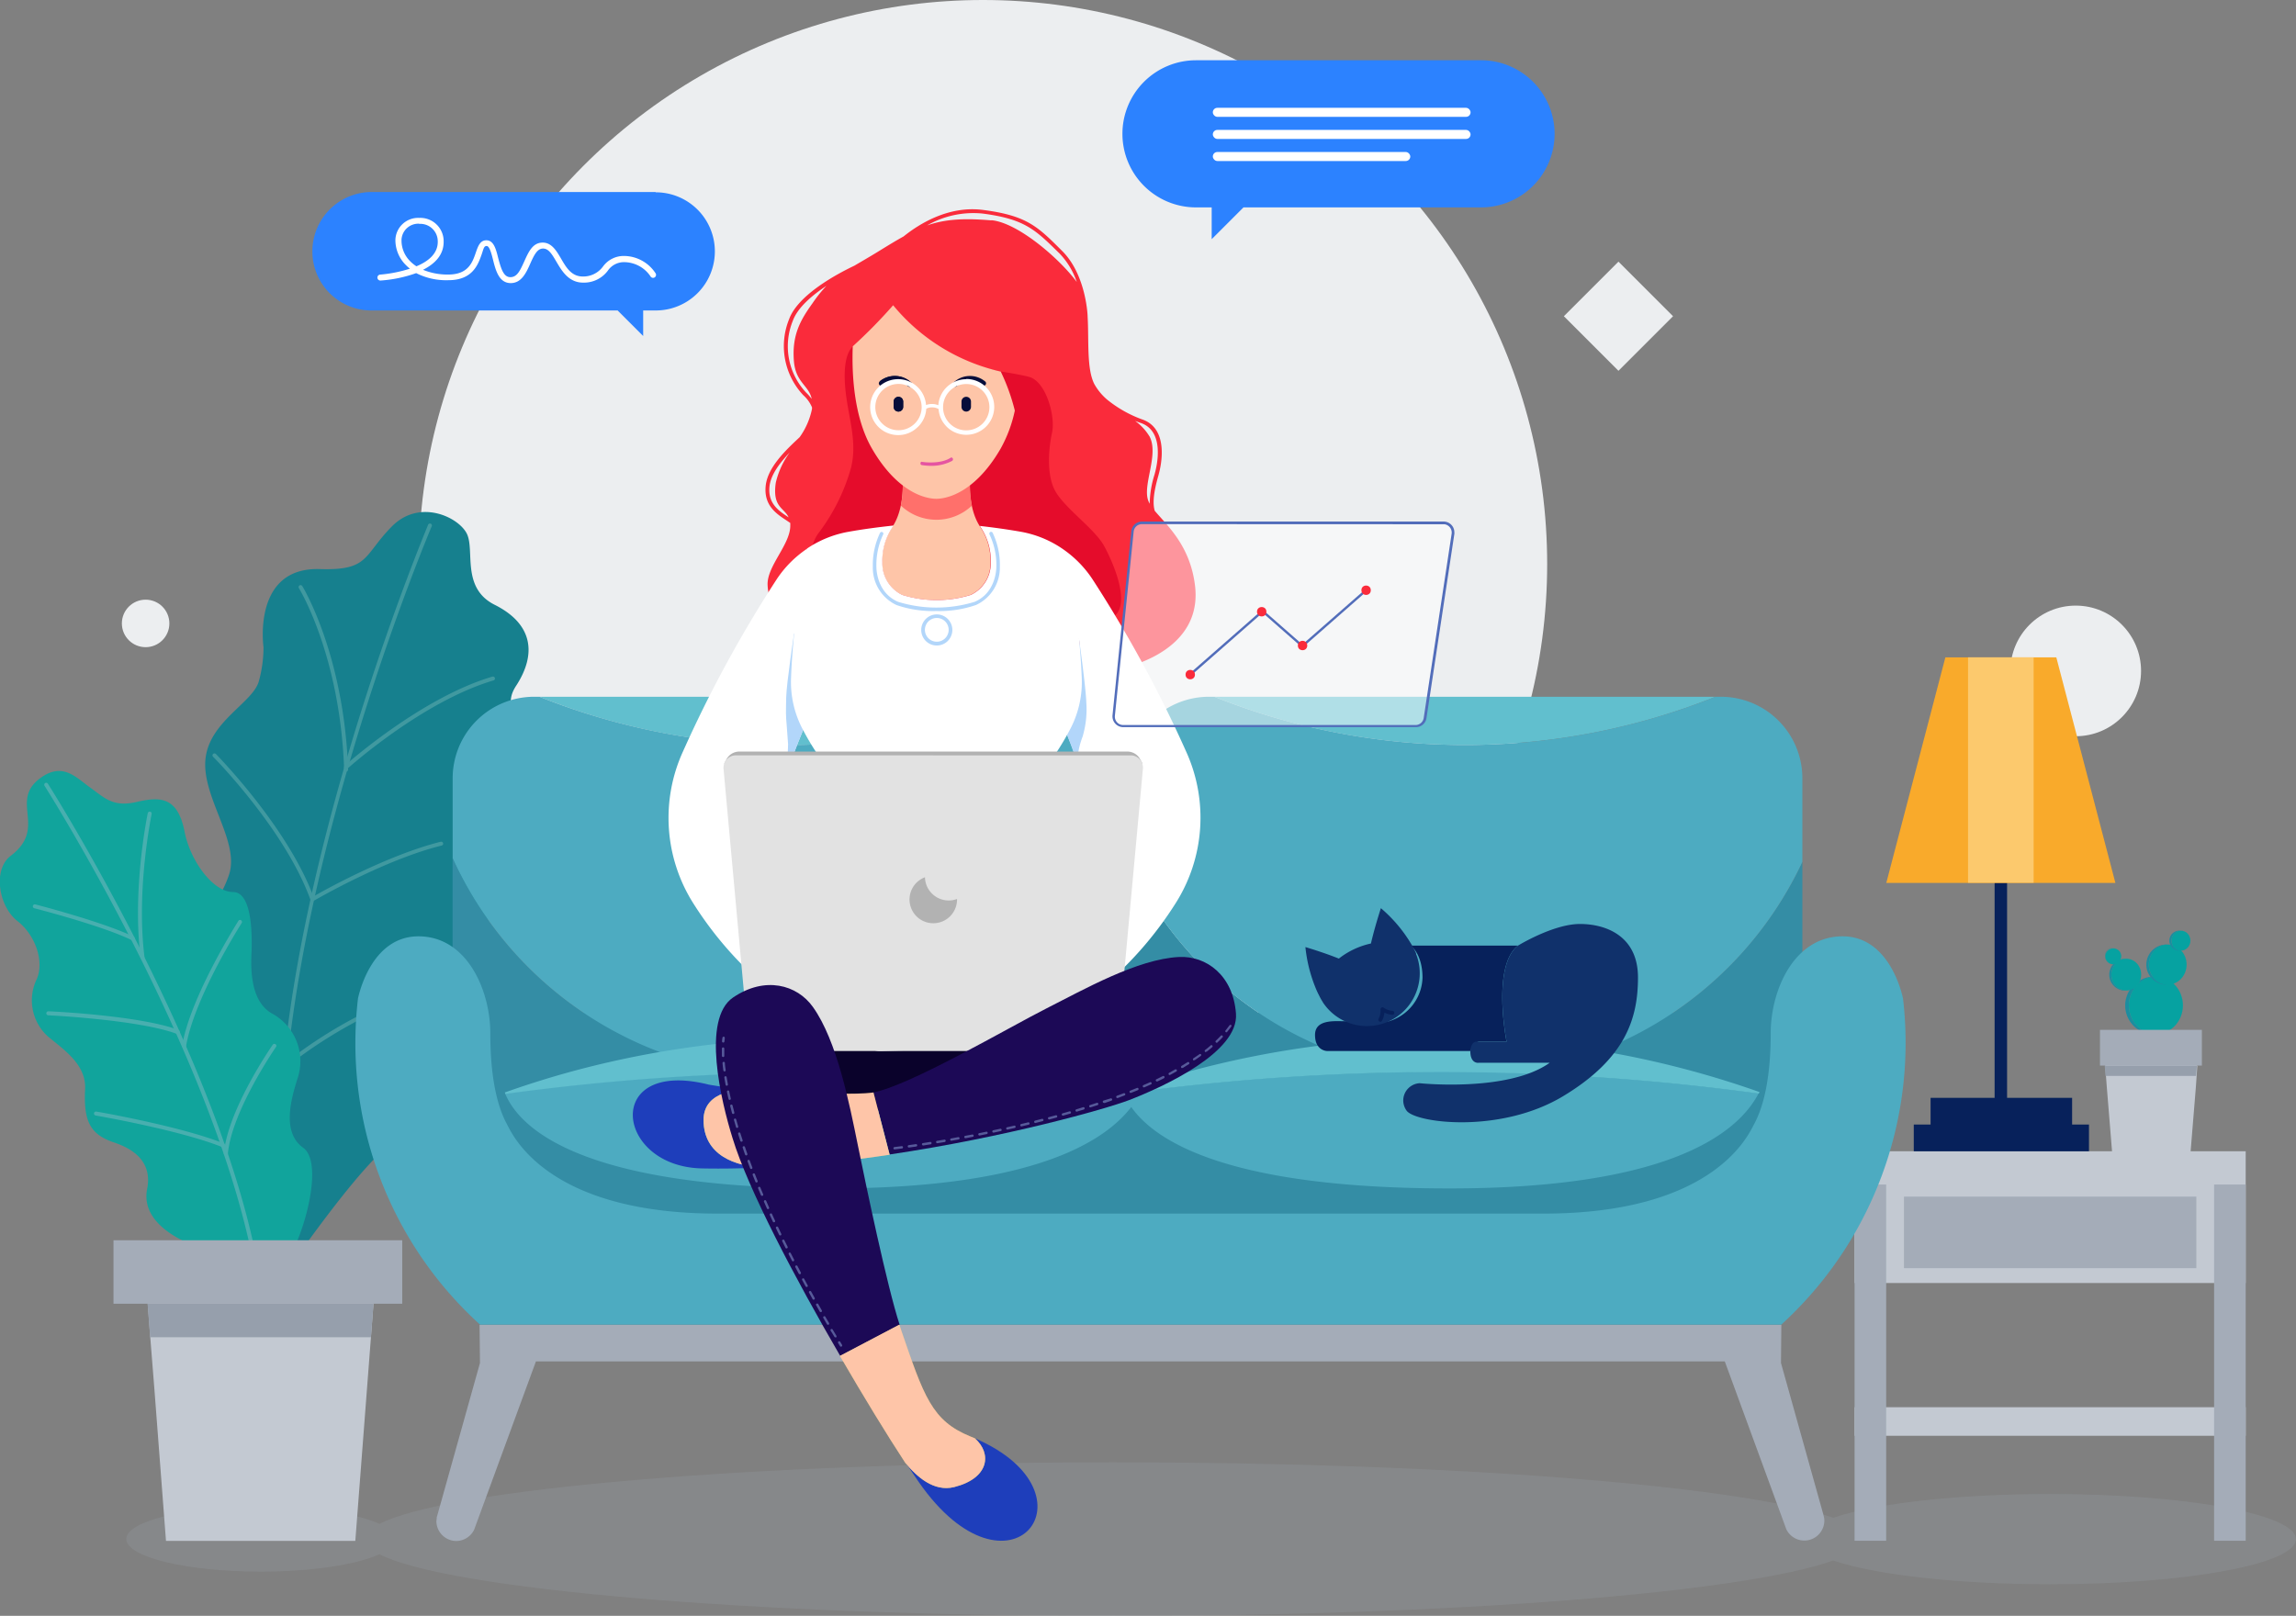 <svg xmlns="http://www.w3.org/2000/svg" viewBox="0 0 386.61 272.14"><rect x="0" y="0" width="386.61" height="272.14" fill="#808080" stroke="none"/><defs><style>.cls-1{fill:#eceef0;}.cls-2,.cls-9{fill:#a4acb8;}.cls-2{opacity:0.2;}.cls-2,.cls-24,.cls-38,.cls-4{isolation:isolate;}.cls-3{fill:#c3c9d2;}.cls-18,.cls-4{fill:#fff;}.cls-4{opacity:0.5;}.cls-5{fill:#16808e;}.cls-6{fill:#4099a0;}.cls-7{fill:#11a49c;}.cls-8{fill:#48afaf;}.cls-10{fill:#348da5;}.cls-11{fill:#61bfce;}.cls-12{fill:#4dabc1;}.cls-13{fill:#fa2b3b;}.cls-14{fill:#0a022b;}.cls-15{fill:#e50c2b;}.cls-16{fill:#fec5a8;}.cls-17{fill:#ff706b;}.cls-19{fill:#b2d6fa;}.cls-20{fill:#b2b2b2;}.cls-21{fill:#1e3ebb;}.cls-22{fill:#e2e2e2;}.cls-23{fill:#1c0956;}.cls-24{fill:#fcf738;opacity:0.32;}.cls-25{fill:#07215b;}.cls-26{fill:#10316b;}.cls-27{fill:#1c8da0;}.cls-28{fill:#06a2a1;}.cls-29{fill:#969fac;}.cls-30{fill:#f9aa2b;}.cls-31{fill:#fcc96d;}.cls-32{fill:#2c82ff;}.cls-33{fill:#070d3a;}.cls-34{fill:#e555a1;}.cls-35{fill:#526dba;}.cls-36,.cls-38{opacity:0.4;}.cls-37,.cls-38{fill:#afd5ff;}.cls-39{fill:none;}</style></defs><g id="레이어_2" data-name="레이어 2"><g id="레이어_1-2" data-name="레이어 1"><g id="그룹_2571" data-name="그룹 2571"><circle id="타원_3136" data-name="타원 3136" class="cls-1" cx="165.52" cy="95" r="95"/><circle id="타원_3137" data-name="타원 3137" class="cls-1" cx="349.52" cy="113" r="11"/><circle id="타원_3138" data-name="타원 3138" class="cls-1" cx="24.52" cy="105" r="4"/><g id="그룹_2144" data-name="그룹 2144"><rect id="사각형_5623" data-name="사각형 5623" class="cls-1" x="266.02" y="46.76" width="13" height="13" transform="translate(42.16 208.3) rotate(-45)"/><path id="합치기_25" data-name="합치기 25" class="cls-2" d="M63.89,261.77c-3.79,1.74-11.33,2.93-20,2.93-12.49,0-22.62-2.46-22.62-5.49s10.13-5.48,22.62-5.48c8.69,0,16.24,1.19,20,2.93,11.56-5.91,62.51-10.37,123.62-10.37,57.51,0,106,4,121.18,9.34,7-2.39,20.71-4,36.51-4,22.86,0,41.4,3.39,41.4,7.6s-18.53,7.6-41.4,7.6c-15.8,0-29.54-1.63-36.51-4-15.15,5.4-63.67,9.34-121.18,9.34C126.41,272.14,75.45,267.68,63.89,261.77Z"/><circle id="타원_2946" data-name="타원 2946" class="cls-1" cx="207.75" cy="111.22" r="21.65"/><path id="패스_1610" data-name="패스 1610" class="cls-3" d="M62.89,219.58,61.73,216H28.06l-3.21,3.27.45,5.93h0L26,234h0l1.95,25.52H59.83l2.63-34.28h0Z"/><path id="패스_1611" data-name="패스 1611" class="cls-4" d="M135,122.56c2.72,5.32,9,14.58,22.66,23.64,13.65-9.06,19.94-18.32,22.66-23.64a17.13,17.13,0,0,0,1.81-8.38,137.82,137.82,0,0,0-2.61-21.32A18.2,18.2,0,0,0,172,89.58c-2.36-.42-4.78-.75-7-1a1.62,1.62,0,0,1,.1.18,10.08,10.08,0,0,1,1.73,6,5.88,5.88,0,0,1-3.36,5.44,19.5,19.5,0,0,1-11.52,0,5.87,5.87,0,0,1-3.37-5.44,10.08,10.08,0,0,1,1.73-6l.15-.25c-2.39.25-5.07.6-7.67,1.07a18,18,0,0,0-6.83,2.77,138.15,138.15,0,0,0-2.73,21.83A17.14,17.14,0,0,0,135,122.56Z"/><path id="패스_1612" data-name="패스 1612" class="cls-5" d="M44.37,109s-1.94-13.51,9.47-13.15c8.41.26,7.27-2.26,12.16-7.2,4.66-4.7,11.2-1.57,12.6,1.22s-1,9.15,4.71,12c6.44,3.23,7.08,8.29,3.59,13.64s4.42,7.22,4.3,14.9-10,14.2-10,16.42,2.91,21.24,2.91,21.24L68.68,191.5s1.57-1.86-3.2,1.51-15.36,18.51-15.36,18.51L29.29,162.29s7.56-9.49,9.31-15.08-4.66-13-4-19.38,8.07-9.51,9-13.15A21.52,21.52,0,0,0,44.37,109Z"/><g id="그룹_2130" data-name="그룹 2130"><path id="패스_1613" data-name="패스 1613" class="cls-6" d="M47.41,188.08h0a.33.33,0,0,1-.32-.35h0c2.25-45.36,24.82-98.82,25-99.36a.34.34,0,0,1,.44-.17h0a.33.33,0,0,1,.17.43h0c-.23.53-22.76,53.88-25,99.12A.34.34,0,0,1,47.41,188.08Z"/><path id="패스_1614" data-name="패스 1614" class="cls-6" d="M58.28,129.53a.32.32,0,0,1-.24-.11.31.31,0,0,1,0-.46h0c.13-.11,12.78-11.43,24.87-15a.33.33,0,0,1,.19.64c-12,3.54-24.49,14.76-24.61,14.88A.36.36,0,0,1,58.28,129.53Z"/><path id="패스_1615" data-name="패스 1615" class="cls-6" d="M58.29,129.94a.34.34,0,0,1-.34-.32c-.69-19.28-7.55-30.45-7.62-30.56a.34.34,0,0,1,.11-.46h0a.33.33,0,0,1,.46.11c.07.11,7,11.41,7.72,30.89a.33.33,0,0,1-.32.34Z"/><path id="패스_1616" data-name="패스 1616" class="cls-6" d="M52.42,151.93l-.14-.37c-4.23-11.77-16.27-24-16.4-24.1a.33.33,0,0,1,.47-.47c.12.12,12,12.18,16.42,24,2-1.16,12.56-7,21.44-9.22a.33.33,0,0,1,.4.24.32.32,0,0,1-.24.4c-9.73,2.4-21.5,9.28-21.61,9.35Z"/><path id="패스_1617" data-name="패스 1617" class="cls-6" d="M48,179.81a.33.33,0,0,1-.21-.59,79.06,79.06,0,0,1,13.94-8.83.35.35,0,0,1,.44.16A.33.33,0,0,1,62,171a79.08,79.08,0,0,0-13.81,8.74A.3.3,0,0,1,48,179.81Z"/></g><path id="패스_1618" data-name="패스 1618" class="cls-7" d="M6.86,131c3.75-2.7,6,0,8.37,1.68S19,136,23,135.07s6.93-.89,8.09,5.05c.95,4.85,4.77,10.12,8.15,10.12s3.14,7.92,3.14,9.37-.87,8.62,3.37,11.06a9.14,9.14,0,0,1,4.37,10.92c-1.28,4-2.56,9.21.93,11.72s.23,14.43-2.5,18.68-14.2-1.63-14.2-1.63-11-3-9.57-10.14c1-5.1-3.2-7-5.61-7.81-4-1.36-5.11-3.56-4.84-9,.2-4.19-3.7-6.68-6.31-8.89a8.2,8.2,0,0,1-1.94-9.39c1.45-2.85.06-7.5-3.14-10s-4.18-8.72-1.12-11C8.09,139.33,1.43,134.92,6.86,131Z"/><rect id="사각형_4982" data-name="사각형 4982" class="cls-3" x="312.28" y="237.01" width="65.86" height="4.81"/><g id="그룹_2131" data-name="그룹 2131"><path id="패스_1619" data-name="패스 1619" class="cls-8" d="M43.41,215.31a.31.31,0,0,1-.32-.27C37,178.92,7.8,132.81,7.5,132.35a.34.34,0,0,1,.1-.46h0a.34.34,0,0,1,.46.1c.3.46,29.59,46.68,35.68,82.93a.34.34,0,0,1-.27.39Z"/><path id="패스_1620" data-name="패스 1620" class="cls-8" d="M24,161.58a.33.33,0,0,1-.33-.29c-1.45-11.63,1.19-24.2,1.21-24.33a.35.35,0,0,1,.4-.26.33.33,0,0,1,.25.4c0,.13-2.64,12.59-1.2,24.1a.32.32,0,0,1-.28.37H24Z"/><path id="패스_1621" data-name="패스 1621" class="cls-8" d="M22.36,158.36a.42.42,0,0,1-.15,0c-4.92-2.44-16.32-5.36-16.43-5.39a.33.33,0,0,1-.24-.4.33.33,0,0,1,.4-.24h0c.11,0,11.58,3,16.57,5.44a.33.33,0,0,1,.15.44A.37.37,0,0,1,22.36,158.36Z"/><path id="패스_1622" data-name="패스 1622" class="cls-8" d="M31,176.48h-.06a.33.33,0,0,1-.27-.39h0c1.44-8.38,9.39-20.82,9.47-21a.32.32,0,0,1,.45-.1h0a.34.34,0,0,1,.11.46h0c-.07.12-7.94,12.45-9.36,20.71A.34.34,0,0,1,31,176.48Z"/><path id="패스_1623" data-name="패스 1623" class="cls-8" d="M29.94,174.15l-.12,0C23.56,171.76,8.27,171,8.12,171a.33.33,0,0,1-.32-.35h0a.34.34,0,0,1,.34-.32h0c.63,0,15.55.74,21.91,3.14a.34.34,0,0,1-.12.65Z"/><path id="패스_1624" data-name="패스 1624" class="cls-8" d="M38,194.61h0a.34.34,0,0,1-.3-.36c.65-7.3,7.92-17.85,8.23-18.3a.33.33,0,0,1,.46-.08.32.32,0,0,1,.08.46c-.07.11-7.47,10.85-8.1,18A.34.34,0,0,1,38,194.61Z"/><path id="패스_1625" data-name="패스 1625" class="cls-8" d="M37.54,193.2l-.12,0c-7.1-2.86-21.17-5.3-21.31-5.32a.35.35,0,0,1-.28-.39.34.34,0,0,1,.39-.27h0c.14,0,14.29,2.48,21.44,5.36a.33.33,0,0,1,.19.43A.33.33,0,0,1,37.54,193.2Z"/></g><rect id="사각형_4983" data-name="사각형 4983" class="cls-3" x="312.28" y="193.9" width="65.86" height="22.19"/><rect id="사각형_4984" data-name="사각형 4984" class="cls-9" x="312.28" y="199.5" width="5.32" height="60"/><path id="패스_1626" data-name="패스 1626" class="cls-9" d="M307.13,255.53,307,255l-7.11-25.44.06-6.42H80.75l.07,6.42L73.7,255l-.16.56q0,.3-.06.6a3.37,3.37,0,0,0,3.37,3.38h0a3.37,3.37,0,0,0,3-1.93l.2-.55L90.24,229.3H290.43L300.58,257l.2.55a3.37,3.37,0,0,0,6.41-1.44h0A3.05,3.05,0,0,0,307.13,255.53Z"/><path id="패스_1627" data-name="패스 1627" class="cls-10" d="M281.76,170.52H211.85a62.76,62.76,0,0,1-22-26v.6a62.92,62.92,0,0,1-21.73,25.38H98.21a62.76,62.76,0,0,1-22-26V205H303.49V145.13A62.82,62.82,0,0,1,281.76,170.52Z"/><path id="패스_1628" data-name="패스 1628" class="cls-11" d="M133,125.47a112.87,112.87,0,0,0,42.18-8.12H90.85A112.88,112.88,0,0,0,133,125.47Z"/><path id="패스_1629" data-name="패스 1629" class="cls-12" d="M133.17,181.21a62.55,62.55,0,0,0,56.68-36.07V131.08a13.73,13.73,0,0,0-13.72-13.73h-.91a113.64,113.64,0,0,1-84.37,0h-.91a13.73,13.73,0,0,0-13.72,13.73v13.46A62.56,62.56,0,0,0,133.17,181.21Z"/><path id="패스_1630" data-name="패스 1630" class="cls-13" d="M201.22,98.62c-.83-6.79-4.74-10.14-6.78-12.59-.54-1.78.22-4.52.61-5.92l.07-.27c.35-1.27,1.85-7.69-2.88-9.23a20.35,20.35,0,0,1-5.88-3.36,9.61,9.61,0,0,1-2.08-2.54c-1.33-2.56-.91-7.41-1.14-11.33h0c0-.74-.43-7.32-4.32-11.14l-.18-.18c-4-4-5.85-5.76-13.1-6.7-5.76-.75-10.69,2.29-13.39,4.46-1.27.7-2.63,1.53-4.2,2.5s-3,1.78-4.07,2.42c-2.89,1.37-9.47,4.88-11,9a12.08,12.08,0,0,0,2.37,12.81,5.71,5.71,0,0,1,1.48,2.06c0,.08,0,.16,0,.25a12.43,12.43,0,0,1-2.08,4.77l-.35.33c-2.13,2-5.05,4.82-5.37,7.86-.34,3.3,1.78,4.7,3.49,5.82l.65.44c0,.12,0,.25,0,.4.05,3.18-3.91,6.82-3.82,10s2.31,6.55,3.62,7.33a.09.09,0,0,0,.07,0L180,109h0a11,11,0,0,0,11.09,2.93C194.76,110.71,202.27,107.18,201.22,98.62ZM133.51,54c.81-2.19,3.2-4.24,5.64-5.85a23.48,23.48,0,0,0-2.34,2.93c-2,2.79-3.48,5.31-3.13,9.72.29,3.65,2.51,4.08,3,6.38a9.68,9.68,0,0,0-.95-1.07A11.39,11.39,0,0,1,133.51,54Zm-.74,33.12c-1.64-1.08-3.5-2.3-3.2-5.2.22-2,1.77-4,3.4-5.7a13.74,13.74,0,0,0-2.34,5.09c-.6,4.13,1.39,4.18,2.16,5.82Zm34.17-50c-4.91-.43-8-.14-10.84.85a15.64,15.64,0,0,1,9.37-2c7,.91,8.81,2.67,12.72,6.51l.19.18a12.89,12.89,0,0,1,2.93,4.83c-2.89-3.92-9.92-10-14.37-10.4Zm26.59,36.34a8.91,8.91,0,0,0-2.4-2.57q.45.18.9.33c4.16,1.35,2.77,7.25,2.45,8.42l-.07.27a17.14,17.14,0,0,0-.82,4.93,3.24,3.24,0,0,1-.27-.6c-.92-2.7,1.87-7.72.22-10.78Z"/><path id="패스_1631" data-name="패스 1631" class="cls-11" d="M246.67,125.47a113,113,0,0,0,42.19-8.12H204.48A113,113,0,0,0,246.67,125.47Z"/><path id="패스_1632" data-name="패스 1632" class="cls-12" d="M246.81,181.21a62.57,62.57,0,0,0,56.68-36.07V131.08a13.73,13.73,0,0,0-13.72-13.73h-.91a113.61,113.61,0,0,1-84.37,0h-.91a13.73,13.73,0,0,0-13.73,13.73v13.46A62.59,62.59,0,0,0,246.81,181.21Z"/><path id="패스_1633" data-name="패스 1633" class="cls-12" d="M320.43,168.15c-.16-.79-2.3-10.45-10.17-10.45-8.21,0-12.1,9.14-12.1,16.3s-1.07,12.15-2.8,15.34c-.89,1.65-6.6,15.06-35.5,15.06h-139c-28.9,0-34.61-13.41-35.5-15.06-1.73-3.19-2.8-8.18-2.8-15.34s-3.9-16.3-12.1-16.3c-7.88,0-10,9.66-10.18,10.45a65.47,65.47,0,0,0-.44,7.54,64,64,0,0,0,21,47.42H299.93a64.24,64.24,0,0,0,20.5-55Z"/><path id="패스_1634" data-name="패스 1634" class="cls-12" d="M189.22,184.16c2.38,5.75,12.52,16,54.83,16,36.92,0,48.53-9.24,52.07-16a394.52,394.52,0,0,0-106.9,0Z"/><path id="패스_1635" data-name="패스 1635" class="cls-11" d="M273.66,177.75a162.73,162.73,0,0,0-71.51,2.2q-6.63,1.73-13,4a2.44,2.44,0,0,0,.1.24,394.92,394.92,0,0,1,106.9,0l.13-.26A160.15,160.15,0,0,0,273.66,177.75Z"/><path id="패스_1636" data-name="패스 1636" class="cls-12" d="M85.05,184.16c2.38,5.75,12.52,16,54.84,16,36.91,0,48.52-9.24,52.07-16a394.33,394.33,0,0,0-106.91,0Z"/><path id="패스_1637" data-name="패스 1637" class="cls-11" d="M169.5,177.75A162.55,162.55,0,0,0,98,180q-6.63,1.73-13,4l.1.24a394.25,394.25,0,0,1,106.9,0l.14-.26A160.89,160.89,0,0,0,169.5,177.75Z"/><path id="패스_1638" data-name="패스 1638" class="cls-14" d="M136,174.94l37.87-1.16-3.38,9.49-24.85,3.84H134.76Z"/><path id="패스_1639" data-name="패스 1639" class="cls-15" d="M168.51,62.57s2.93.43,4.75.9c2.87.74,4.49,6.66,3.89,9.39-.45,2-1.07,6.73.45,9.68s6.66,6.44,8.29,9.37c1.35,2.43,5.76,11.81,0,12.55s-44.1-.61-46.94-4.26-3.11-8-.92-10.68a33,33,0,0,0,5.27-10.74c1-4-.2-7.78-.77-11.72-.63-4.42-.26-7.49,1.1-8.74C144.67,57.34,168.51,62.57,168.51,62.57Z"/><path id="패스_1640" data-name="패스 1640" class="cls-16" d="M165.06,88.76l-.11-.18c-2.17-3.44-1.57-8.42-1.57-8.42H151.94s.59,4.9-1.53,8.35l-.15.25a10.07,10.07,0,0,0-1.72,6,5.88,5.88,0,0,0,3.36,5.44,19.5,19.5,0,0,0,11.52,0,5.86,5.86,0,0,0,3.36-5.44A10.07,10.07,0,0,0,165.06,88.76Z"/><path id="패스_1641" data-name="패스 1641" class="cls-17" d="M157.66,87.54a8.68,8.68,0,0,0,6-2.39,17.39,17.39,0,0,1-.25-5H151.94a17.39,17.39,0,0,1-.25,5A8.68,8.68,0,0,0,157.66,87.54Z"/><path id="패스_1642" data-name="패스 1642" class="cls-16" d="M150.39,51.41a85.37,85.37,0,0,1-6.8,6.92c-.17,4.43.12,11.87,3.25,17.25,4.75,8.17,9.92,8.43,10.82,8.43s6.07-.26,10.82-8.43a22.79,22.79,0,0,0,2.4-6.43,33.9,33.9,0,0,0-2.37-6.57A32.86,32.86,0,0,1,150.39,51.41Z"/><path id="패스_1643" data-name="패스 1643" class="cls-18" d="M199.74,126.61a212.68,212.68,0,0,0-15.75-29,18.5,18.5,0,0,0-4.47-4.74,138.78,138.78,0,0,1,2.62,21.31,17.25,17.25,0,0,1-1.82,8.38c-.19.37-.4.77-.63,1.18,1.08,2.65,2.5,6.52,4,11.75l-26.14,17.35v.4l-.3-.2-.3.2v-.4l-26.15-17.35A123.17,123.17,0,0,1,135.21,123c-.07-.13-.14-.26-.2-.39a17.14,17.14,0,0,1-1.82-8.38,138.3,138.3,0,0,1,2.73-21.83,18.48,18.48,0,0,0-5.2,5.26,212.74,212.74,0,0,0-15.76,29,26.92,26.92,0,0,0,1.76,25.45A61.35,61.35,0,0,0,147,176.81a3.48,3.48,0,0,0,1.28.21l6.5-.18a3.33,3.33,0,0,0,2.55-1.32,3.31,3.31,0,0,0,2.54,1.32l6.5.18a3.44,3.44,0,0,0,1.28-.21A61.31,61.31,0,0,0,198,152.06,26.89,26.89,0,0,0,199.74,126.61Z"/><path id="패스_1644" data-name="패스 1644" class="cls-19" d="M182.36,123.83v0h0a16.08,16.08,0,0,0,.56-5.48c-.08-2.6-1.23-10.75-1.23-10.75l-5.17-2.79,3.16,19,.68,1.73s1.85,5.26,1.29,3.43.52-4.59.7-5.05Z"/><path id="패스_1645" data-name="패스 1645" class="cls-19" d="M133.71,106.72s-1.25,8.14-1.33,10.75c0,1.13-.08,2.42,0,3.6h0s.15,1.76.32,4.27c0,.73-.17,3.27-.17,3.27l.67-.78,0,.1c-.22.72-.06.36.22-.33h0c.4-1,1-2.7,1.14-2.95h0l.68-1.74,3.17-19Z"/><path id="패스_1646" data-name="패스 1646" class="cls-18" d="M181.7,107.56h0l1-8.25-3.18-6.44A18,18,0,0,0,172,89.58c-2.36-.42-4.79-.75-7-1l.1.18a10.08,10.08,0,0,1,1.73,6,5.88,5.88,0,0,1-3.36,5.44,19.54,19.54,0,0,1-11.53,0,5.88,5.88,0,0,1-3.36-5.44,10.08,10.08,0,0,1,1.73-6l.15-.25c-2.39.26-5.07.6-7.67,1.07a18.16,18.16,0,0,0-6.84,2.77l-5,7.68,2.77,6.69h0c-.24,2.39-.43,4.91-.52,7.46a17,17,0,0,0,1.82,8.38c2.71,5.32,9,14.58,22.65,23.64,13.66-9.06,19.94-18.32,22.66-23.64a17,17,0,0,0,1.82-8.38C182.06,111.93,181.9,109.7,181.7,107.56Z"/><path id="패스_1647" data-name="패스 1647" class="cls-20" d="M192,127.9a2.45,2.45,0,0,0-2.17-1.32H124.49a2.45,2.45,0,0,0-2.17,1.32l-.38.71h70.44Z"/><path id="패스_1648" data-name="패스 1648" class="cls-21" d="M118.47,188.62c0-5.07,6.36-5.18,8.18-5.11a61.61,61.61,0,0,1-7.29-.83c-17.89-4.5-15.88,13.86-1.09,14.11,3.53.07,7.13,0,10.74-.2C123.72,196.56,118.47,194.5,118.47,188.62Z"/><path id="패스_1649" data-name="패스 1649" class="cls-22" d="M157.16,127.22H123.89a2.07,2.07,0,0,0-2.06,2.07c0,.06,0,.12,0,.18L126,175.15a2.07,2.07,0,0,0,2.06,1.87h58.14a2.07,2.07,0,0,0,2.06-1.87l4.19-45.68a2.07,2.07,0,0,0-1.86-2.24H157.16Z"/><path id="패스_1650" data-name="패스 1650" class="cls-23" d="M208.12,170.74c-.46-6.46-5-9.79-9.6-9.56-7,.35-16,5.47-22.33,8.67s-23,13-29.11,14.13l2.72,10.46c19.63-2.91,36.32-7.64,40.27-9.14C196.06,183,208.59,177.2,208.12,170.74Z"/><path id="패스_1651" data-name="패스 1651" class="cls-20" d="M155.75,147.75a4,4,0,1,0,5.4,3.73h0v-.07a4,4,0,0,1-5.4-3.66Z"/><path id="패스_1652" data-name="패스 1652" class="cls-24" d="M147.05,184c-2.67.48-13,.09-20.4-.48-1.82-.07-8.18,0-8.18,5.11,0,5.88,5.25,7.94,10.54,8,7-.37,14.07-1.15,20.79-2.14L147.08,184Z"/><path id="패스_1653" data-name="패스 1653" class="cls-16" d="M147.05,184c-2.67.48-13,.09-20.4-.48-1.82-.07-8.18,0-8.18,5.11,0,5.88,5.25,7.94,10.54,8,7-.37,14.07-1.15,20.79-2.14L147.08,184Z"/><path id="패스_1654" data-name="패스 1654" class="cls-21" d="M164.16,242.25c2.91,2.59,2.37,6.72-3.47,8.2-3.45.87-6.36-1.77-8.17-4.08.8,1.21,1.53,2.3,2.17,3.22C169.94,271.53,185.71,251.53,164.16,242.25Z"/><path id="패스_1655" data-name="패스 1655" class="cls-23" d="M144.44,192.85c-1.42-7-3.5-17.56-7.55-23.24-2.68-3.78-8.09-5.25-13.45-1.61s-2,17.56-.09,23.69c2.63,8.64,10.55,23.65,18.13,36.68l10-5.26C149.38,216.7,145.81,199.59,144.44,192.85Z"/><path id="패스_1656" data-name="패스 1656" class="cls-24" d="M160.69,250.45c5.84-1.48,6.38-5.61,3.47-8.2l-.7-.29c-6.57-2.66-7.86-6.68-11.83-18.25l-.2-.6-10,5.26c4.07,7,8,13.43,11,18C154.33,248.68,157.24,251.33,160.69,250.45Z"/><path id="패스_1657" data-name="패스 1657" class="cls-16" d="M160.69,250.45c5.84-1.48,6.38-5.61,3.47-8.2l-.7-.29c-6.57-2.66-7.86-6.68-11.83-18.25l-.2-.6-10,5.26c4.07,7,8,13.43,11,18C154.33,248.68,157.24,251.33,160.69,250.45Z"/><path id="패스_1658" data-name="패스 1658" class="cls-25" d="M249.05,175.44h4.63s-2.53-12.72,1.92-16.18H237.53c.9.68,2,2.45,2,5.41a7.91,7.91,0,0,1-5.85,7.39l1-1,1.1-4.23c-.59.2-2,1.44-3.56,2.27s-4,2.9-5.74,2.9-5.05-.36-5.05,2.31,2,2.7,2,2.7h24.13S248.33,175.44,249.05,175.44Z"/><path id="패스_1659" data-name="패스 1659" class="cls-26" d="M248.94,179h12c-7,5-21.9,3.44-21.9,3.44a2.92,2.92,0,0,0-2.75,3.08,3,3,0,0,0,.58,1.57c1.64,2.08,15.83,3.87,26.34-2.47s12.6-13.09,12.6-20-5.3-9-9.78-9-10.42,3.64-10.42,3.64c-4.45,3.46-1.92,16.18-1.92,16.18h-5.05c-1,0-1.06,1.58-1.06,1.58C247.57,179.19,248.94,179,248.94,179Z"/><path id="패스_1660" data-name="패스 1660" class="cls-26" d="M238.46,160.8l0-.08a.42.42,0,0,1,0-.1,9.2,9.2,0,0,0-.6-1.22l-.06-.11a24.18,24.18,0,0,0-5.28-6.33c-.26.8-.48,1.53-.68,2.2-.47,1.6-.78,2.82-1,3.75a13.3,13.3,0,0,0-5.4,2.54c-.84-.34-1.94-.75-3.36-1.22-.68-.23-1.44-.47-2.27-.72a24.68,24.68,0,0,0,1.73,6.91,13.2,13.2,0,0,0,.59,1.27,9.13,9.13,0,0,0,.62,1.1s0,.08.07.13h0a8.89,8.89,0,0,0,15.68-8.11Z"/><rect id="사각형_4985" data-name="사각형 4985" class="cls-25" x="335.86" y="143.32" width="2.1" height="44.26"/><path id="패스_1661" data-name="패스 1661" class="cls-25" d="M348.91,189.4v-4.5H325.08v4.5h-2.83v4.5h29.5v-4.5Z"/><path id="패스_1662" data-name="패스 1662" class="cls-3" d="M370,179.48l-2.26-1.62-12.75-.14-.52,1.64.14,1.85h0l.14,1.85h0l1,12.28h13l1-12.24Z"/><rect id="사각형_4986" data-name="사각형 4986" class="cls-9" x="372.82" y="199.5" width="5.32" height="60"/><rect id="사각형_4987" data-name="사각형 4987" class="cls-9" x="320.6" y="201.54" width="49.23" height="12.05"/><rect id="사각형_4988" data-name="사각형 4988" class="cls-9" x="19.11" y="208.89" width="48.62" height="10.69"/><g id="그룹_2132" data-name="그룹 2132"><path id="패스_1663" data-name="패스 1663" class="cls-27" d="M358.47,169.33a4.84,4.84,0,0,1,4.55-4.84l-.31,0a4.86,4.86,0,1,0,0,9.72l.31,0A4.85,4.85,0,0,1,358.47,169.33Z"/><ellipse id="타원_2948" data-name="타원 2948" class="cls-28" cx="363.02" cy="169.33" rx="4.55" ry="4.84"/></g><g id="그룹_2133" data-name="그룹 2133"><path id="패스_1664" data-name="패스 1664" class="cls-27" d="M355.52,164.15a2.68,2.68,0,0,1,2.51-2.68h-.17a2.69,2.69,0,0,0,0,5.38H358A2.68,2.68,0,0,1,355.52,164.15Z"/><ellipse id="타원_2949" data-name="타원 2949" class="cls-28" cx="358.03" cy="164.15" rx="2.51" ry="2.68"/></g><g id="그룹_2134" data-name="그룹 2134"><path id="패스_1665" data-name="패스 1665" class="cls-27" d="M361.83,162.46a3.38,3.38,0,0,1,3.18-3.38h-.21a3.39,3.39,0,1,0,0,6.78H365A3.38,3.38,0,0,1,361.83,162.46Z"/><ellipse id="타원_2950" data-name="타원 2950" class="cls-28" cx="365.01" cy="162.46" rx="3.18" ry="3.38"/></g><g id="그룹_2135" data-name="그룹 2135"><path id="패스_1666" data-name="패스 1666" class="cls-27" d="M365.65,158.43a1.69,1.69,0,0,1,1.59-1.68h-.1a1.69,1.69,0,1,0-.08,3.37h.18A1.68,1.68,0,0,1,365.65,158.43Z"/><ellipse id="타원_2951" data-name="타원 2951" class="cls-28" cx="367.24" cy="158.43" rx="1.59" ry="1.68"/></g><g id="그룹_2136" data-name="그룹 2136"><path id="패스_1667" data-name="패스 1667" class="cls-27" d="M354.51,161a1.43,1.43,0,0,1,1.34-1.42h-.08a1.43,1.43,0,0,0,0,2.85h.11A1.41,1.41,0,0,1,354.51,161Z"/><path id="패스_1668" data-name="패스 1668" class="cls-28" d="M357.19,161a1.34,1.34,0,1,0-1.34,1.41A1.41,1.41,0,0,0,357.19,161Z"/></g><rect id="사각형_4989" data-name="사각형 4989" class="cls-9" x="353.6" y="173.45" width="17.16" height="6.02"/><path id="패스_1669" data-name="패스 1669" class="cls-29" d="M55.71,219.58H24.85l.43,5.64H62.46l.43-5.64Z"/><path id="패스_1670" data-name="패스 1670" class="cls-29" d="M367,179.48h-12.6l.13,1.73h15.26l.14-1.73Z"/><path id="패스_1671" data-name="패스 1671" class="cls-30" d="M346.25,110.71H327.57l-9.95,38H356.2Z"/><rect id="사각형_4990" data-name="사각형 4990" class="cls-31" x="331.39" y="110.71" width="11.04" height="37.97"/><path id="패스_1672" data-name="패스 1672" class="cls-25" d="M234.5,170.25a3,3,0,0,1-1.53-.54.36.36,0,0,0-.2-.06h0a.33.33,0,0,0-.3.37h0a3.2,3.2,0,0,1-.34,1.58.33.33,0,0,0,.13.45h0a.33.33,0,0,0,.45-.13h0a3.67,3.67,0,0,0,.4-1.37,3.78,3.78,0,0,0,1.39.37h0a.34.34,0,0,0,0-.67Z"/><g id="그룹_2137" data-name="그룹 2137"><path id="패스_1674" data-name="패스 1674" class="cls-32" d="M249.38,10.15h-48A12.39,12.39,0,0,0,189,22.54h0a12.39,12.39,0,0,0,12.39,12.39h2.64v5.35l5.35-5.35h40a12.39,12.39,0,0,0,12.39-12.39h0a12.39,12.39,0,0,0-12.39-12.39Z"/><rect id="사각형_4991" data-name="사각형 4991" class="cls-18" x="204.22" y="18.16" width="43.4" height="1.52" rx="0.76"/><rect id="사각형_4992" data-name="사각형 4992" class="cls-18" x="204.22" y="21.88" width="43.4" height="1.52" rx="0.76"/><rect id="사각형_4993" data-name="사각형 4993" class="cls-18" x="204.22" y="25.6" width="33.25" height="1.52" rx="0.76"/></g><path id="패스_1675" data-name="패스 1675" class="cls-32" d="M110.38,32.34H62.55a10,10,0,0,0-9.95,9.95h0a9.94,9.94,0,0,0,9.95,10H104l4.3,4.3v-4.3h2.12a9.95,9.95,0,1,0,0-19.9Z"/><path id="패스_1676" data-name="패스 1676" class="cls-18" d="M86,47.68c-2,0-2.55-2.19-3-4-.27-1.06-.59-2.25-1.06-2.25s-.53.53-.83,1.4c-.61,1.73-1.53,4.36-5.59,4.36A11.14,11.14,0,0,1,70.08,46a22.5,22.5,0,0,1-6,1.25.5.5,0,1,1-.06-1,22.61,22.61,0,0,0,5-1,7.2,7.2,0,0,1-.71-.64,5.91,5.91,0,0,1-1.73-4.26,3.83,3.83,0,0,1,4-3.65h0a3.93,3.93,0,0,1,4.12,3.73v.12c.09,2.37-1.5,3.9-3.47,4.89a10.77,10.77,0,0,0,4.24.8c3.35,0,4.07-2,4.65-3.7.37-1.07.72-2.07,1.77-2.07,1.24,0,1.62,1.45,2,3,.5,1.88.93,3.21,2.05,3.21s1.62-1.06,2.35-2.68,1.42-3.14,3.09-3.14c1.51,0,2.32,1.38,3.1,2.71.86,1.49,1.76,3,3.64,3a4.11,4.11,0,0,0,3.42-1.69,4.31,4.31,0,0,1,3.44-1.77A6.4,6.4,0,0,1,110.37,46a.5.5,0,1,1-.85.52,5.41,5.41,0,0,0-4.47-2.37,3.3,3.3,0,0,0-2.71,1.45,5,5,0,0,1-4.15,2c-2.45,0-3.6-2-4.5-3.52-.7-1.19-1.29-2.22-2.24-2.22s-1.48,1-2.17,2.56S87.79,47.68,86,47.68Zm-15.39-10a2.84,2.84,0,0,0-3,2.63.2.2,0,0,0,0,.07A4.91,4.91,0,0,0,69,43.93a6.17,6.17,0,0,0,1.12.92c2-.83,3.67-2.16,3.59-4.25a2.94,2.94,0,0,0-3-2.9h-.16Z"/><g id="그룹_2140" data-name="그룹 2140"><path id="패스_1678" data-name="패스 1678" class="cls-33" d="M151.28,69.32a.8.8,0,0,1-.8-.8h0v-.88a.8.8,0,0,1,.8-.8h0a.8.8,0,0,1,.8.8h0v.88a.8.8,0,0,1-.8.8Z"/><path id="패스_1679" data-name="패스 1679" class="cls-33" d="M153.16,65.14a.37.37,0,0,1-.26-.1,3.25,3.25,0,0,0-4.32-.16l-.25-.31-.22-.34a4,4,0,0,1,5.32.21.41.41,0,0,1,0,.56h0A.41.41,0,0,1,153.16,65.14Z"/></g><g id="그룹_2141" data-name="그룹 2141"><path id="패스_1680" data-name="패스 1680" class="cls-33" d="M162.7,69.32a.8.8,0,0,1-.8-.8h0v-.89a.8.8,0,0,1,.8-.8h0a.8.8,0,0,1,.8.8h0v.89a.8.8,0,0,1-.8.8Z"/><path id="패스_1681" data-name="패스 1681" class="cls-33" d="M160.81,65.14a.4.4,0,0,1-.26-.7h0a4,4,0,0,1,5.3-.22.4.4,0,0,1,.12.56.39.39,0,0,1-.53.13h0a3.27,3.27,0,0,0-4.35.15A.42.42,0,0,1,160.81,65.14Z"/></g><g id="그룹_2142" data-name="그룹 2142"><path id="패스_1682" data-name="패스 1682" class="cls-33" d="M151.28,69.32a.8.8,0,0,0,.8-.8h0v-.89a.8.8,0,0,0-.8-.8h0a.8.8,0,0,0-.8.8h0v.89a.8.8,0,0,0,.8.8Z"/><path id="패스_1683" data-name="패스 1683" class="cls-33" d="M153.16,65.14a.37.37,0,0,0,.3-.14.39.39,0,0,0,0-.56h0a4,4,0,0,0-5.29-.22.42.42,0,0,0-.13.56.4.4,0,0,0,.54.13h0a3.27,3.27,0,0,1,4.35.15A.39.39,0,0,0,153.16,65.14Z"/></g><path id="패스_1684" data-name="패스 1684" class="cls-34" d="M156.89,78.46a10.56,10.56,0,0,1-1.68-.13A.26.26,0,0,1,155,78c0-.14.11-.25.23-.22s3.07.48,4.87-.7c.22-.15.58.3.21.55A7.41,7.41,0,0,1,156.89,78.46Z"/><path id="패스_1685" data-name="패스 1685" class="cls-4" d="M238.4,122.27H189.11a1.59,1.59,0,0,1-1.59-1.59,1,1,0,0,1,0-.17l3.16-31a1.59,1.59,0,0,1,1.59-1.43H243.1a1.6,1.6,0,0,1,1.6,1.59,1.94,1.94,0,0,1,0,.24l-4.7,31A1.59,1.59,0,0,1,238.4,122.27Z"/><path id="패스_1686" data-name="패스 1686" class="cls-35" d="M238.38,122.47H189.13a1.82,1.82,0,0,1-1.8-2l3.16-31a1.8,1.8,0,0,1,1.8-1.63h50.79a1.81,1.81,0,0,1,1.81,1.81,1.23,1.23,0,0,1,0,.27l-4.69,31A1.79,1.79,0,0,1,238.38,122.47ZM192.29,88.28a1.39,1.39,0,0,0-1.4,1.27l-3.16,31a1.43,1.43,0,0,0,.35,1.09,1.41,1.41,0,0,0,1,.47h49.25a1.39,1.39,0,0,0,1.4-1.2l4.7-31a1.41,1.41,0,0,0-1.19-1.61l-.21,0Z"/><path id="패스_1687" data-name="패스 1687" class="cls-35" d="M200.55,113.77l-.27-.3,12.32-10.8,6.7,5.88,10.6-9.29.26.3-10.86,9.52-6.7-5.88Z"/><circle id="타원_2958" data-name="타원 2958" class="cls-13" cx="200.42" cy="113.62" r="0.79"/><circle id="타원_2959" data-name="타원 2959" class="cls-13" cx="212.45" cy="103.03" r="0.79"/><circle id="타원_2960" data-name="타원 2960" class="cls-13" cx="219.33" cy="108.72" r="0.79"/><circle id="타원_2961" data-name="타원 2961" class="cls-13" cx="230.03" cy="99.41" r="0.79"/><path id="패스_1688" data-name="패스 1688" class="cls-19" d="M157.66,102.91a18.8,18.8,0,0,1-6.69-1,6.92,6.92,0,0,1-4-6.47,12.52,12.52,0,0,1,1.21-5.68.3.3,0,0,1,.4-.14.29.29,0,0,1,.13.4,12.05,12.05,0,0,0-1.14,5.41c0,.73.21,4.45,3.65,5.93a21.93,21.93,0,0,0,12.9,0c3.44-1.48,3.64-5.2,3.65-5.93A11.93,11.93,0,0,0,166.61,90a.31.31,0,0,1,.14-.4.3.3,0,0,1,.4.14,12.52,12.52,0,0,1,1.21,5.68,6.93,6.93,0,0,1-4,6.47A18.71,18.71,0,0,1,157.66,102.91Z"/><path id="패스_1689" data-name="패스 1689" class="cls-19" d="M157.74,108.72a2.62,2.62,0,1,1,2.62-2.62A2.62,2.62,0,0,1,157.74,108.72Zm0-4.64a2,2,0,1,0,2,2A2,2,0,0,0,157.74,104.08Z"/><g id="그룹_2143" data-name="그룹 2143" class="cls-36"><path id="패스_1690" data-name="패스 1690" class="cls-37" d="M121.77,175.59h0a.2.2,0,0,1-.19-.21h0a3.73,3.73,0,0,1,.07-.61.21.21,0,0,1,.23-.17h0a.21.21,0,0,1,.16.24h0s0,.19-.06.57A.19.19,0,0,1,121.77,175.59Z"/><path id="패스_1691" data-name="패스 1691" class="cls-37" d="M140.66,225.24a.2.2,0,0,1-.17-.11c-.21-.35-.42-.7-.62-1a.19.19,0,0,1,.07-.27h0a.2.2,0,0,1,.27.07h0l.63,1.05a.22.22,0,0,1-.07.28h0Zm-1.24-2.11a.19.19,0,0,1-.17-.1c-.21-.35-.41-.7-.61-1.05a.19.19,0,0,1,.07-.27h0a.19.19,0,0,1,.27.07h0c.2.35.41.7.62,1.05a.22.22,0,0,1-.07.28h0l-.1,0ZM138.2,221a.19.19,0,0,1-.17-.1l-.6-1.06a.19.19,0,0,1,.07-.27h0a.21.21,0,0,1,.28.07h0l.6,1.06a.21.21,0,0,1-.08.28h0l-.1,0ZM137,218.9a.19.19,0,0,1-.17-.1l-.59-1.07a.19.19,0,0,1,.07-.27h0a.2.2,0,0,1,.28.08h0l.59,1.06a.21.21,0,0,1-.08.28h0l-.1,0Zm-1.18-2.14a.21.21,0,0,1-.17-.1l-.58-1.07a.2.2,0,0,1,.08-.27h0a.2.2,0,0,1,.27.09h0l.58,1.07a.2.2,0,0,1-.08.27h0l-.1,0Zm-1.15-2.15a.21.21,0,0,1-.18-.11l-.57-1.08a.2.2,0,0,1,.09-.27h0a.2.2,0,0,1,.27.09h0q.28.52.57,1.08a.21.21,0,0,1-.08.27h0l-.09,0Zm-1.13-2.16a.23.23,0,0,1-.18-.11l-.55-1.09a.21.21,0,0,1,.08-.27h0a.19.19,0,0,1,.26.09h0l.56,1.08a.2.2,0,0,1-.09.27.14.14,0,0,1-.09,0Zm-1.1-2.18a.19.19,0,0,1-.18-.11l-.54-1.1a.19.19,0,0,1,.09-.26h0a.2.2,0,0,1,.27.09h0l.54,1.09a.2.2,0,0,1-.09.27l-.09,0Zm-1.07-2.19a.19.19,0,0,1-.18-.11l-.53-1.1a.2.2,0,0,1,.1-.27h0a.2.2,0,0,1,.27.1h0c.17.36.34.73.52,1.1a.2.2,0,0,1-.09.27h-.09Zm-1.05-2.21a.2.2,0,0,1-.18-.11q-.25-.57-.51-1.11a.21.21,0,0,1,.1-.27h0a.21.21,0,0,1,.27.1h0q.24.56.51,1.11a.2.2,0,0,1-.1.26h-.09Zm-1-2.22a.18.18,0,0,1-.18-.12c-.17-.37-.33-.75-.49-1.11a.2.2,0,0,1,.1-.27.2.2,0,0,1,.26.1c.16.37.33.74.49,1.12a.19.19,0,0,1-.1.26h0l-.08,0Zm-1-2.24a.21.21,0,0,1-.19-.12c-.16-.38-.32-.75-.47-1.12a.21.21,0,0,1,.11-.27h0a.2.2,0,0,1,.26.11h0c.16.37.31.75.47,1.12a.2.2,0,0,1-.1.27h-.08Zm-.94-2.25a.2.2,0,0,1-.18-.12l-.46-1.14a.2.2,0,0,1,.12-.26h0a.2.2,0,0,1,.26.11h0c.14.38.29.75.45,1.14a.21.21,0,0,1-.11.26h-.08Zm-.89-2.27a.21.21,0,0,1-.19-.13c-.14-.39-.29-.77-.42-1.14a.2.2,0,0,1,.11-.26h0a.2.2,0,0,1,.26.12h0l.43,1.14a.2.2,0,0,1-.11.26h-.08Zm-.84-2.29a.2.2,0,0,1-.19-.13c-.14-.39-.27-.78-.4-1.16a.19.19,0,0,1,.12-.25h0a.2.2,0,0,1,.26.12h0c.13.38.26.76.4,1.15a.22.22,0,0,1-.12.26h-.07Zm-.8-2.31a.21.21,0,0,1-.19-.13c-.13-.4-.25-.79-.37-1.17a.21.21,0,0,1,.13-.25h0a.19.19,0,0,1,.25.13c.12.38.25.77.37,1.16a.19.19,0,0,1-.12.25h-.07Zm-.73-2.32a.19.19,0,0,1-.19-.15c-.12-.4-.23-.79-.34-1.17a.2.2,0,0,1,.13-.25h0a.19.19,0,0,1,.24.14h0c.11.38.22.77.34,1.17a.2.2,0,0,1-.13.25h-.06Zm-.66-2.35a.21.21,0,0,1-.2-.15c-.1-.4-.2-.8-.3-1.18a.21.21,0,0,1,.15-.25h0a.2.2,0,0,1,.24.15h0c.1.38.2.77.3,1.18a.19.19,0,0,1-.14.24h0Zm-.59-2.37a.2.2,0,0,1-.2-.15c-.09-.42-.18-.81-.26-1.2a.21.21,0,0,1,.15-.24h0a.19.19,0,0,1,.23.15h0c.08.39.17.78.26,1.19a.19.19,0,0,1-.15.24h0Zm-.49-2.39a.18.18,0,0,1-.2-.16c-.08-.42-.15-.82-.21-1.21a.2.2,0,0,1,.17-.23.2.2,0,0,1,.22.17h0c.07.38.13.78.21,1.2a.2.2,0,0,1-.16.23h0Zm-.38-2.41a.2.2,0,0,1-.2-.17c-.06-.43-.11-.84-.14-1.22a.2.2,0,0,1,.18-.22h0a.2.2,0,0,1,.22.18h0c0,.38.08.78.13,1.21a.19.19,0,0,1-.17.22h0Zm-.24-2.42a.21.21,0,0,1-.2-.19c0-.43,0-.84,0-1.23a.2.2,0,0,1,.2-.2h0a.2.2,0,0,1,.2.2c0,.38,0,.79,0,1.21a.19.19,0,0,1-.18.21h0Z"/><path id="패스_1692" data-name="패스 1692" class="cls-37" d="M141.62,226.81a.19.19,0,0,1-.18-.1l-.31-.51a.22.22,0,0,1,.07-.28h0a.22.22,0,0,1,.28.07h0l.31.52a.2.2,0,0,1-.07.27h0A.19.19,0,0,1,141.62,226.81Z"/></g><path id="패스_1693" data-name="패스 1693" class="cls-38" d="M150.64,193.59a.2.2,0,0,1-.2-.18.2.2,0,0,1,.18-.22h0l1.2-.15a.2.2,0,0,1,.23.17h0a.19.19,0,0,1-.17.22h0l-1.21.15Zm2.41-.32a.2.2,0,0,1-.2-.17.2.2,0,0,1,.17-.23h0l1.19-.17a.2.2,0,0,1,.23.17h0a.2.2,0,0,1-.17.23h0l-1.2.17Zm2.39-.35a.2.2,0,0,1,0-.4h0l1.19-.19a.2.2,0,0,1,.23.17h0a.2.2,0,0,1-.16.23h0l-1.19.19Zm2.38-.38a.2.2,0,0,1,0-.4h0l1.19-.2a.2.2,0,0,1,.23.16h0a.21.21,0,0,1-.16.24h0l-1.19.2Zm2.38-.41a.19.19,0,0,1-.2-.16.2.2,0,0,1,.16-.23h0l1.18-.22a.21.21,0,0,1,.24.16h0a.21.21,0,0,1-.16.23h0l-1.18.21Zm2.37-.43a.2.2,0,0,1-.2-.16.21.21,0,0,1,.16-.24h0l1.18-.22a.2.2,0,0,1,.23.16h0a.18.18,0,0,1-.15.23h0l-1.19.23Zm2.36-.46a.19.19,0,0,1-.2-.16.2.2,0,0,1,.16-.23h0l1.18-.24a.2.2,0,0,1,.24.15h0a.21.21,0,0,1-.16.24h0l-1.18.24h0Zm2.36-.48a.2.2,0,0,1-.2-.16.21.21,0,0,1,.16-.24h0l1.17-.25a.21.21,0,0,1,.24.15h0a.19.19,0,0,1-.15.24h0l-1.18.26Zm2.36-.51a.2.2,0,0,1-.05-.4h0l1.17-.26a.19.19,0,0,1,.24.15h0a.2.2,0,0,1-.15.24h0l-1.17.26Zm2.34-.54a.19.19,0,0,1-.19-.16.2.2,0,0,1,.15-.24l1.17-.28a.2.2,0,0,1,.24.15h0a.19.19,0,0,1-.15.24h0l-1.17.28Zm2.34-.57a.19.19,0,0,1-.19-.15.21.21,0,0,1,.15-.25h0l1.16-.3a.21.21,0,0,1,.25.15h0a.2.2,0,0,1-.15.24h0l-1.17.3Zm2.34-.6a.2.2,0,0,1-.2-.15.19.19,0,0,1,.14-.24h0l1.16-.31a.2.2,0,0,1,.25.14h0a.2.2,0,0,1-.14.25h0l-1.16.31Zm2.31-.64a.2.2,0,0,1-.19-.14.2.2,0,0,1,.14-.25h0l1.15-.33a.2.2,0,0,1,.25.13h0a.2.2,0,0,1-.13.25h0c-.39.11-.77.23-1.16.33Zm2.31-.67a.21.21,0,0,1-.19-.14.2.2,0,0,1,.13-.25h0l1.15-.36a.21.21,0,0,1,.25.13h0a.22.22,0,0,1-.13.26h0l-1.16.35Zm2.31-.72a.19.19,0,0,1-.19-.14.2.2,0,0,1,.13-.25h0l1.14-.37a.19.19,0,0,1,.25.12h0a.2.2,0,0,1-.12.26h0l-1.15.37Zm2.28-.76a.18.18,0,0,1-.18-.13.2.2,0,0,1,.12-.26h0L187,185a.2.2,0,0,1,.26.12h0a.2.2,0,0,1-.12.26h0l-1.14.4Zm2.27-.81a.21.21,0,0,1-.19-.13.22.22,0,0,1,.12-.26h0l1.13-.42a.2.2,0,0,1,.26.11h0a.2.2,0,0,1-.12.26h0l-1.13.43Zm2.25-.86a.21.21,0,0,1-.19-.13.2.2,0,0,1,.11-.26l1.12-.45a.19.19,0,0,1,.26.1h0a.21.21,0,0,1-.11.27h0l-1.12.45h-.07Zm2.22-.93a.2.2,0,0,1-.18-.12.2.2,0,0,1,.1-.27l1.1-.48a.18.18,0,0,1,.26.1h0a.19.19,0,0,1-.1.26h0l-1.1.49-.08,0Zm2.19-1a.21.21,0,0,1-.18-.12.19.19,0,0,1,.1-.26h0l1.07-.53a.2.2,0,0,1,.27.09h0a.21.21,0,0,1-.08.27h0c-.35.18-.71.36-1.08.53l-.09,0Zm2.15-1.08a.18.18,0,0,1-.17-.11.2.2,0,0,1,.08-.27h0l1-.57a.21.21,0,0,1,.28.08h0a.2.2,0,0,1-.08.27l-1.06.58-.09,0Zm2.1-1.17a.21.21,0,0,1-.17-.1.22.22,0,0,1,.07-.28h0l1-.62a.2.2,0,0,1,.28.06h0a.19.19,0,0,1-.06.27h0l-1,.63-.1,0Zm2-1.29a.2.2,0,0,1-.11-.36h0l1-.68a.2.2,0,0,1,.28,0h0a.2.2,0,0,1-.05.28h0c-.32.24-.65.47-1,.7a.2.2,0,0,1-.11,0Zm2-1.41a.2.2,0,0,1-.13-.36h0c.32-.25.63-.5.92-.76a.2.2,0,0,1,.28,0h0a.2.2,0,0,1,0,.28h0c-.3.26-.61.51-.93.76a.18.18,0,0,1-.12,0Zm1.82-1.57a.21.21,0,0,1-.15-.07.19.19,0,0,1,0-.28h0q.44-.42.84-.84a.19.19,0,0,1,.28,0h0a.19.19,0,0,1,0,.28h0c-.27.29-.56.58-.86.86a.16.16,0,0,1-.13.06Zm1.64-1.76a.19.19,0,0,1-.15-.32h0l.66-.86a.21.21,0,0,1,.28-.05h0a.21.21,0,0,1,0,.28h0c-.22.3-.45.59-.68.88a.2.2,0,0,1-.16.07Z"/><path id="패스_1694" data-name="패스 1694" class="cls-39" d="M156,68.87a4.62,4.62,0,0,1-1.07,2.7,2.18,2.18,0,0,0,4.11-.08,4.65,4.65,0,0,1-1-2.57,2.25,2.25,0,0,0-1.07-.28A2.16,2.16,0,0,0,156,68.87Z"/><path id="패스_1695" data-name="패스 1695" class="cls-39" d="M159.72,70.82a2.46,2.46,0,0,1,0,.26,3.91,3.91,0,1,0-.9-2.5v.19A2.72,2.72,0,0,1,159.72,70.82Z"/><path id="패스_1696" data-name="패스 1696" class="cls-39" d="M151.28,64.67a3.9,3.9,0,1,0,2.91,6.49,2.07,2.07,0,0,1,0-.35,2.8,2.8,0,0,1,1-2.15v-.09A3.92,3.92,0,0,0,151.28,64.67Z"/><path id="패스_1697" data-name="패스 1697" class="cls-18" d="M162.7,63.87A4.7,4.7,0,0,0,158,68.25a2.8,2.8,0,0,0-1.07-.21,2.69,2.69,0,0,0-1,.18,4.71,4.71,0,1,0-4.69,5.06A4.64,4.64,0,0,0,154.45,72a3.9,3.9,0,0,0,.45-.46,4.65,4.65,0,0,0,1.07-2.7,2,2,0,0,1,1-.23,2.14,2.14,0,0,1,1.07.28,4.62,4.62,0,0,0,1,2.56,5.35,5.35,0,0,0,.45.5,4.7,4.7,0,1,0,3.24-8.12Zm-8.51,7.3a3.9,3.9,0,1,1,1-2.59v.09a3.85,3.85,0,0,1-1,2.5Zm8.51,1.31a3.89,3.89,0,0,1-3.9-3.72c0-.06,0-.12,0-.19a3.9,3.9,0,1,1,3.91,3.91Z"/></g></g></g></g></svg>